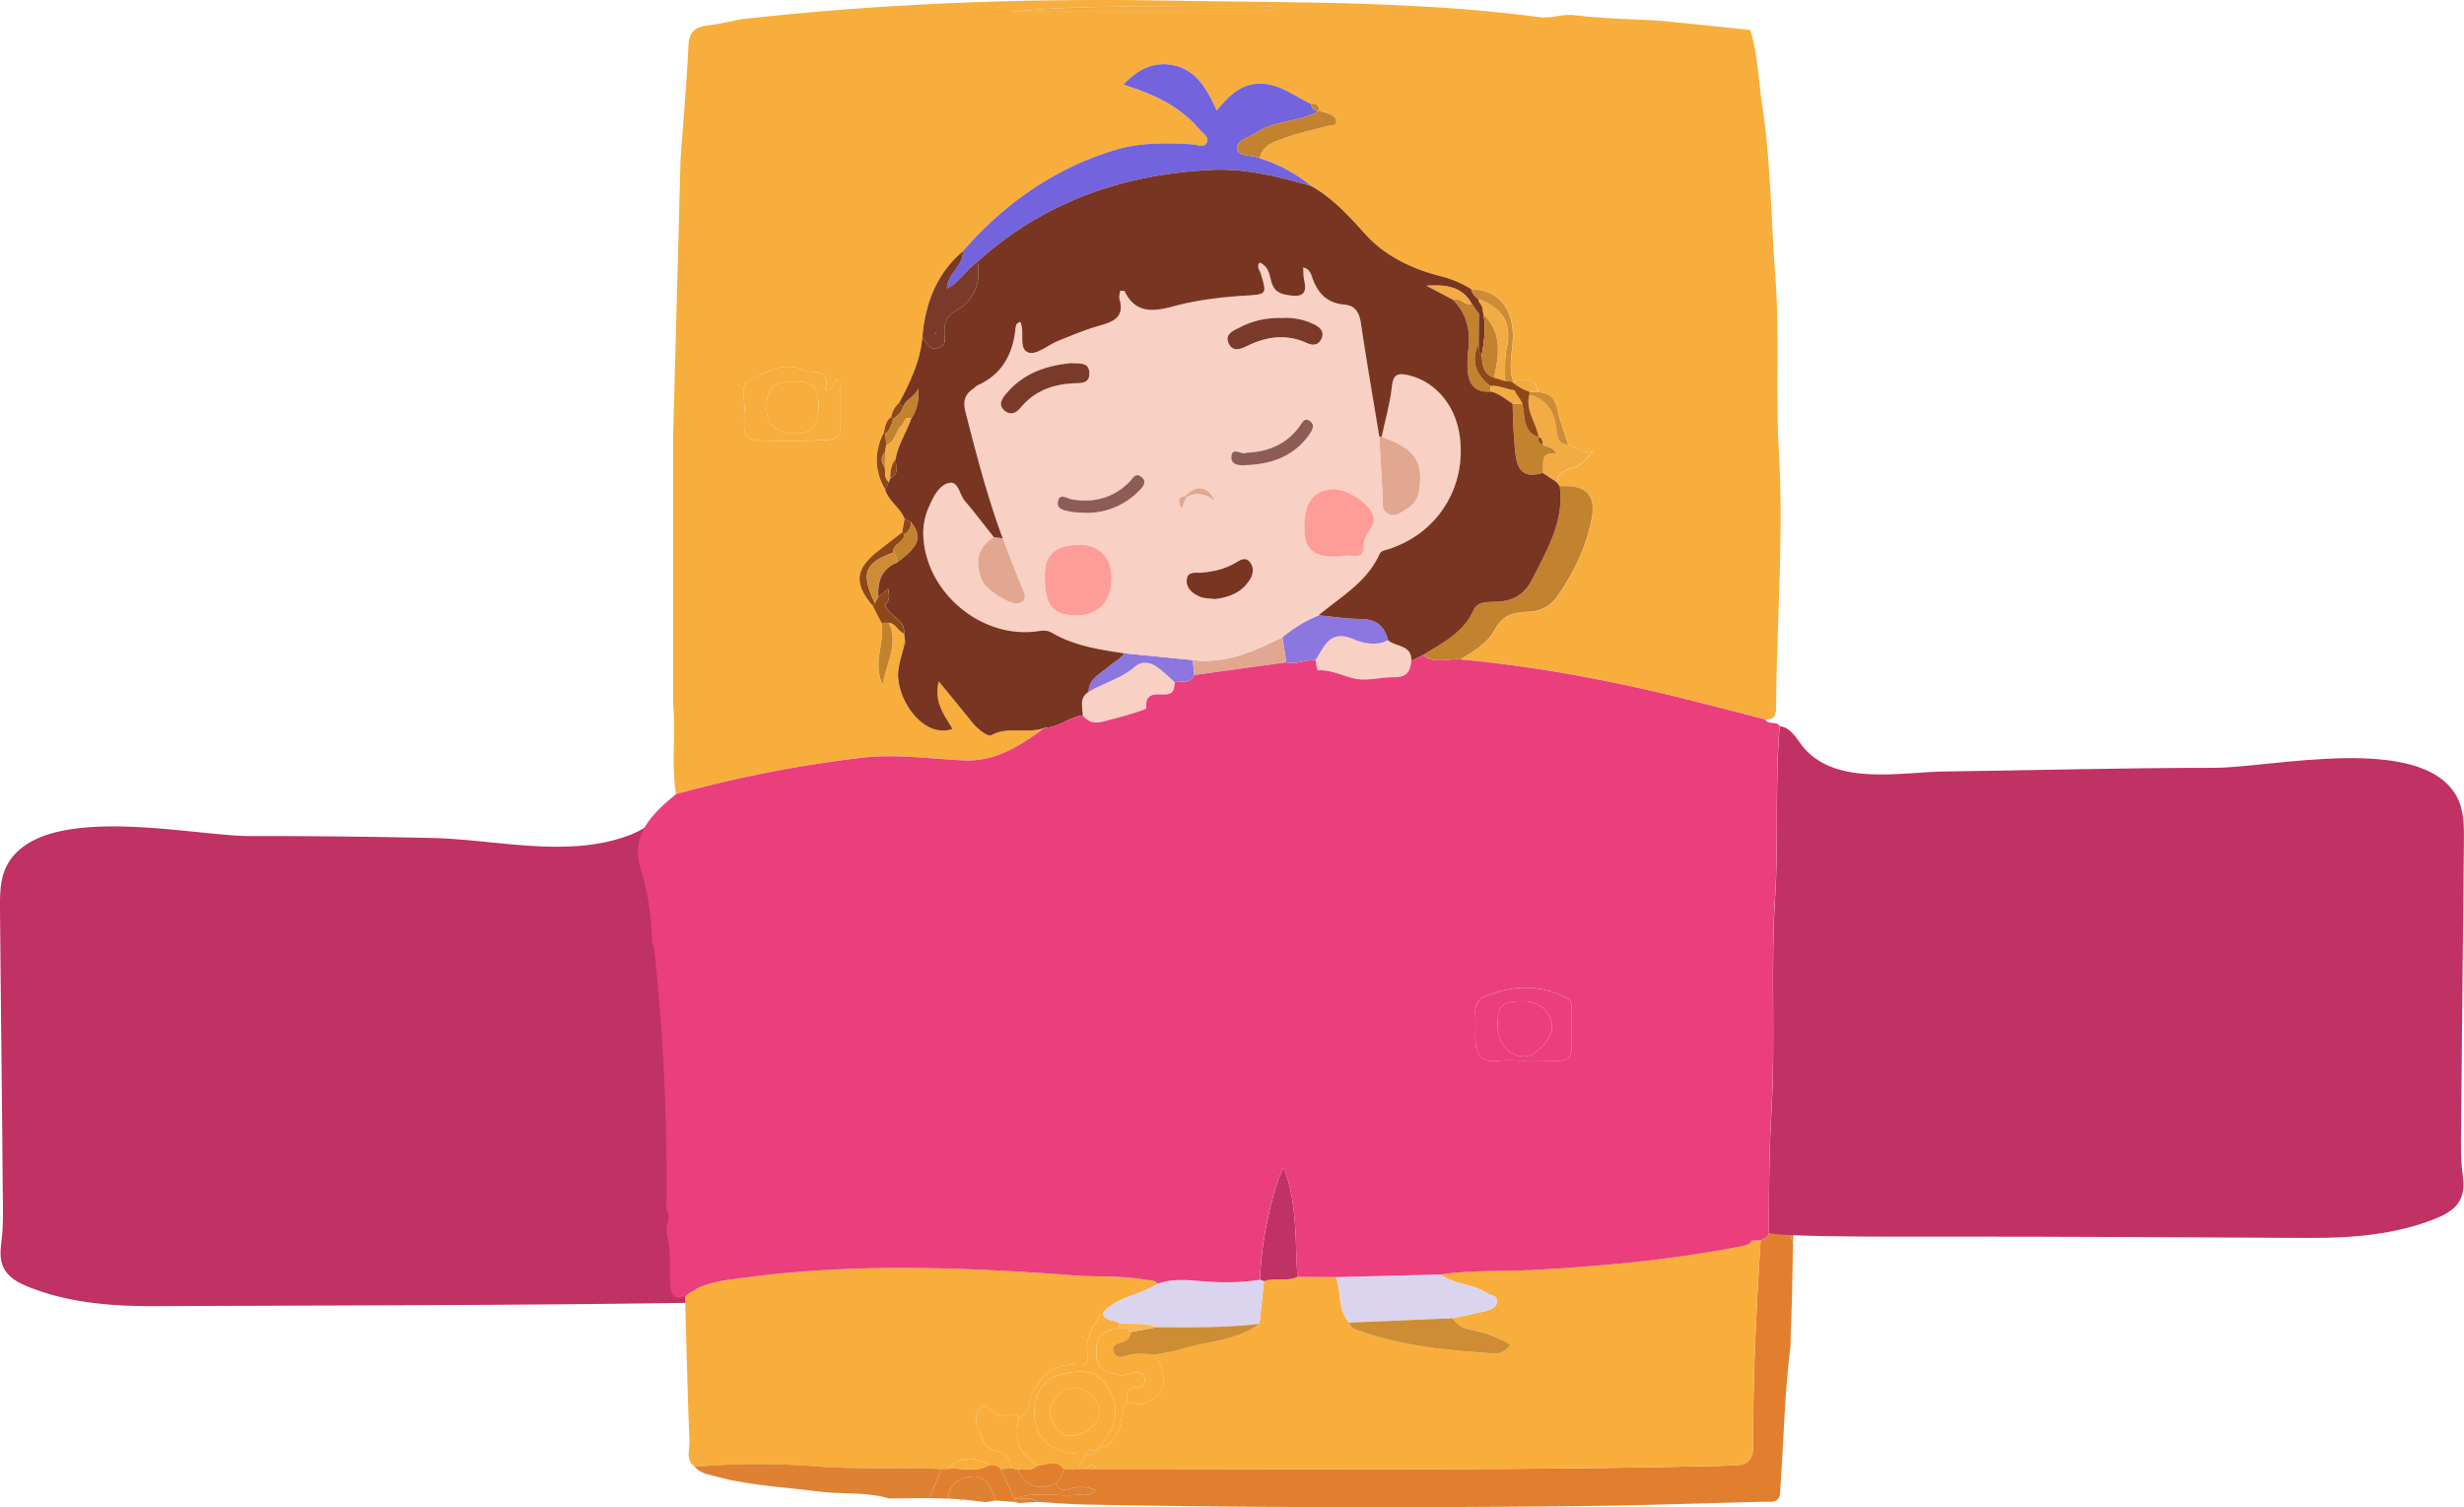<svg xmlns="http://www.w3.org/2000/svg" viewBox="0 0 1876.24 1147.62"><defs><style>.cls-1{fill:#c03164;}.cls-2{fill:#f8ae3c;}.cls-3{fill:#e17f2f;}.cls-4{fill:#de8132;}.cls-5{fill:#f9ae3c;}.cls-6{fill:#7363dc;}.cls-7{fill:#c3822d;}.cls-8{fill:#793a2a;}.cls-9{fill:#f3ab43;}.cls-10{fill:#ce8d34;}.cls-11{fill:#8e4719;}.cls-12{fill:#dbd4ee;}.cls-13{fill:#ea3e7d;}.cls-14{fill:#f8d0c4;}.cls-15{fill:#8c76df;}.cls-16{fill:#e1a791;}.cls-17{fill:#ebae7a;}.cls-18{fill:#783521;}.cls-19{fill:#fbb751;}.cls-20{fill:#fe9c98;}.cls-21{fill:#8c5c55;}</style></defs><g id="Layer_2" data-name="Layer 2"><g id="Layer_2-2" data-name="Layer 2"><path class="cls-1" d="M502,621.78a69.29,69.29,0,0,1-24.51,14.83c-46.76,16.77-100.16,2.57-148.23,1.49q-69.48-1.58-139-1.47c-43.69,0-157-26.55-184.38,21.19C0,668.12-.08,680.63,0,692.5q.63,70.41,1.43,140.81.35,34.49.62,69c.09,11.73.53,23.7-.2,35.4-.61,9.86-3.73,20.19,1.84,29.33,3.91,6.43,11.07,10.06,18.05,12.87C52,992.09,85.32,994.71,118,994.57c135-.61,270-.52,404.9-2.54a8.23,8.23,0,0,0,4-.75c6-3.47,1.75-33.58,1.59-39.16-.52-18.14-.13-36.48-1.18-54.57-3.13-53.87.68-107.91-2.77-161.94-2.6-40.73,7.21-91-4.16-130-1.14-3.91-16.39,14.15-16.65,14.42C503.16,620.64,502.58,621.22,502,621.78Z"/><path class="cls-2" d="M512.55,332.9q2.85-106,5.68-211.94c2.1-28.83,4.67-57.63,6-86.49.49-10.25,5-13.86,14.18-15,8.69-1.1,17.25-3.16,25.88-4.8C672.06,2.58,780.23-1.46,888.47.45c94.68,1.68,189.62.14,283.84,12.63,9.06,1.2,17.13-2.65,26.35-1.53,21.88,2.65,44,3,66.09,4.25l68,7c5.87,18.44,6.08,37.75,9,56.63,6.63,43.19,6.77,86.78,10.06,130.13,3.36,44.46.12,89.16,2.72,133.84,3.78,64.77-1.6,129.68-2.08,194.54,0,5.89-.83,10.44-8.24,9.84-17.63-4.54-35.25-9.14-52.89-13.61-59-14.92-118.52-26.5-179.16-32.06,10-6.07,20.79-12.28,26.16-22.6,5.82-11.19,14.75-13.35,25.13-13.63,10.22-.28,17.27-4.11,23.23-12.77,11.78-17.12,20.45-35.31,25-55.61,4.44-20-3.14-28.86-23.9-27.15l-2.31-3.21c.6-6.22,6-9.27,10.28-10.23,7.44-1.66,11.31-6.22,17.46-13.74-9.47,3.45-13.06-3.35-18.86-4.57-2.79-8.78-6.43-17.39-8.15-26.38-1.68-8.83-6.09-13.06-14.71-13.54-2.68-11.32-10.51-10.59-19.06-8.15-4.77-12.79.73-25.67-.4-38.6-1.71-19.46-12.63-31.13-31.68-31.77A84.21,84.21,0,0,0,1095.82,210c-21.49-5.58-41.56-15.4-56.27-31.74-12.56-13.95-24.83-27.46-41.28-36.71a115.82,115.82,0,0,0-39.11-21.06c2.25-10.56,11.72-12.74,19.67-15.67,10.35-3.8,21.32-6,32-8.86,2.48-.67,6.28.33,6.64-3.44.3-3.16-2.66-4.66-5.24-5.72s-5.22-1.65-7.84-2.45l.21.13c0-4.4-2.56-5.84-6.56-5.55-12.24-5.47-22.55-14.75-37.3-15.24-16.06-.54-25,9.41-34.29,20.47-7.93-18-17.25-33.58-37.82-35.19-12.86-1-23.61,5.2-33.17,15.56,23.09,7.25,43,16.43,57.77,33.93,2.54,3,7.8,5.62,5.53,10.32-2,4.1-6.82,1.5-10.27,1.25-19.79-1.44-40.56-1.47-58.68,4-46.1,13.78-85,40.73-116.66,77.35-20.19,17.09-28.6,39.73-30.8,65.3-1.65,18.15-9.12,34.24-17.61,50-3.39,2.89-5.18,6.7-6.25,10.92-4.1,2.83-4.55,7.38-5.52,11.69-7.39,14.66-7.39,29.15,1,43.46,2.66,8.95,11.47,13.83,14.82,22.32q-.93,5.19-1.85,10.38c-6.28,4.87-12.59,9.7-18.82,14.64-16.94,13.44-17.9,24.39-3.66,41.2q3.39,6.52,6.75,13c3,14.5-6.93,29.22.69,47.11,3.85-17.81,12.22-31.63,4.91-47.2,5.34.6,7,6.5,11.55,8.15l.71,6.09a3.34,3.34,0,0,0-.51,2.71c-1.47,5.91-3.3,11.77-4.35,17.76-3.64,20.77,17.85,54.36,41.08,46.14-6.23-10.54-14.45-20.64-10.48-36.15,9.33,11.42,17.53,21.39,25.65,31.43,4,4.91,11.55,11,14.61,9.4,13.15-7.06,27.49-.52,40.38-5.53-18.5,13.57-37.3,26-61.89,24.79-25.74-1.27-51.89-5-77.19-2A957.24,957.24,0,0,0,514.71,604.6c-3.62-22.64,0-45.51-2.15-68.19Zm127.53-43-3.18-.69c-.73,1.09-1.79,2.09-2.13,3.29-1.12,4-6.95,7.1-6.12,3.19,3.62-16.91-10.55-10.57-16.25-13.45-14.72-7.42-28.62.88-41.15,6.92-9.32,4.49-3.19,16.3-4.46,24.75-.48,3.22.14,6.58-.11,9.85-.6,7.89,4,11.59,10.82,11.74,16.88.37,33.8.49,50.66-.37,4.78-.25,11.92-1,11.92-9.15Q640.1,307.9,640.08,289.86Zm130.4-281H968.77L968.71,5C902.83,6.44,836.9,2.36,770.48,8.89Z"/><path class="cls-3" d="M1365.16,954.4q-.24,12.86-.47,25.71l-.18,8.35q-.42,12.76-.86,25.53c-.09,3.74-.19,7.48-.28,11.23-4.61,36.62-5.12,73.54-7.9,110.3.08,9.84-7.28,7.8-13,8-48.87,1.22-97.73,2.93-146.6,3.39-123.15,1.18-246.32,1.13-369.47-1.29-12.19-.24-24.36-1.28-36.55-2-5.06-4.56-11.23-1.62-16.84-2.49,15.36-6.08,31.39-1.22,47-2.87,4.57-.48,10,2,14.15-3.56-7-3.26-13.67-2.79-19.84-1.06-5,1.4-8.15.87-10.27-3.9a16.93,16.93,0,0,0,5.76-11.18l11.21-.12h5.66l8.45.07c161.73-.16,323.48,1.49,485.2-2.61,12.09-.3,14.75-6.56,14.69-15.53-.33-52.1,2.44-104.06,5.62-156,3-1.07,5.82-2.32,6.36-6,15.27,2.3,8.47-12.3,13.6-17.77,6.86,7.42-.27,17.43,4.67,25.2l0,6.21c-.22.23-.65.49-.63.7A10,10,0,0,0,1365.16,954.4Z"/><path class="cls-4" d="M775.84,1144.51l-2.72-.81c-.2-.75-.39-1.5-.55-2.26l.44-.31c5.61.87,11.78-2.07,16.84,2.49Z"/><path class="cls-5" d="M521.64,986.77c14.4-11.06,32.21-12.14,48.81-14.3,82.31-10.68,164.82-7.46,247.3-1.3,17.76,1.33,35.68.07,53.37,3.16,3.66.64,7.58,0,10.43,3.13-13.25,8.81-30.75,9.63-41.91,22.36-6.66,8.78-13.48,18.59-11.61,29.45,1.7,9.93-2.08,10.61-9.13,10.09-16.35-1.2-25.53,7.5-32.85,21.11-3.3,6.12-1,15.53-10.06,18.45-5.41-5.84-12.69,3.27-18.37-2.44-3-3-6.75-8.81-11.42-3.86-3.77,4-3.62,9.63-1.32,15.7,3.1,8.19,5.47,15.38,15.69,17.18,6,1.07,8.59,6.8,9.89,12.61l-8.54.47c-2-3.14-5.32-2.93-8.44-3.16-11.18-6.05-21.89-7.27-31.53,3l-5.18.15c-31.85-1.25-63.67.4-95.63-2a575.16,575.16,0,0,0-92.15.3c-7.23-5.2-3.75-13-4-19.42C523.48,1060.54,522.68,1023.65,521.64,986.77Z"/><path class="cls-4" d="M529,1116.82a575.16,575.16,0,0,1,92.15-.3c32,2.42,63.78.77,95.63,2q-4.49,11.1-9,22.2L677,1141c-17.65-5.22-36-3-54-5.32-26-3.38-52.31-4.51-77.79-11.41C539.4,1122.69,533.19,1121.9,529,1116.82Z"/><path class="cls-6" d="M998.27,141.54c-24.77-7-49.56-13.45-75.73-12.17-67.28,3.3-127.54,24.24-178.17,69.87-8.49,5.38-13.08,15.53-23.39,20.44.61-12.07,13-17.25,12.18-28.35,31.71-36.62,70.56-63.57,116.66-77.35,18.12-5.43,38.89-5.4,58.68-4,3.45.25,8.29,2.85,10.27-1.25,2.27-4.7-3-7.32-5.53-10.32-14.8-17.5-34.68-26.68-57.77-33.93C865,54.16,875.78,48,888.64,49c20.57,1.61,29.89,17.2,37.82,35.19,9.27-11.06,18.23-21,34.29-20.47,14.75.49,25.06,9.77,37.31,15.24.88,3.38,2.65,5.73,6.55,5.55l-.21-.13c-14.47,8.73-32.57,6.86-46.92,16.13-5.74,3.71-15.92,6.5-15.57,12,.46,7.31,11.39,4.93,17.25,8A115.82,115.82,0,0,1,998.27,141.54Z"/><path class="cls-7" d="M1083.51,498.85c14.85-9.31,30.77-16.89,38.69-34.62,3.25-7.28,13.58-5.58,20.49-6.28,12.27-1.26,19.29-7.35,24.49-17.71,11.09-22.11,24-43.59,20.5-69.95,20.76-1.7,28.34,7.12,23.9,27.16-4.51,20.3-13.18,38.49-25,55.61-6,8.66-13,12.49-23.23,12.77-10.38.28-19.31,2.44-25.13,13.63-5.37,10.32-16.13,16.53-26.16,22.6C1102.55,501.14,1092.38,505.87,1083.51,498.85Z"/><path class="cls-2" d="M640.08,289.86q0,18,0,36.08c0,8.13-7.14,8.9-11.92,9.15-16.86.86-33.78.74-50.66.37-6.86-.15-11.42-3.85-10.82-11.74.25-3.27-.37-6.63.11-9.85,1.27-8.45-4.86-20.26,4.46-24.75,12.53-6,26.43-14.34,41.15-6.92,5.7,2.88,19.87-3.46,16.25,13.45-.83,3.91,5,.84,6.12-3.19.34-1.2,1.4-2.2,2.13-3.29Zm-35.4.67c-15.14,0-20.93,5.33-21,19.38-.09,13,7.2,20,20.9,20.19s18.86-5.7,18.68-21.59C623.06,294.4,619.06,290.53,604.68,290.53Z"/><path class="cls-8" d="M733.16,191.33c.83,11.1-11.57,16.28-12.18,28.35,10.31-4.91,14.9-15.06,23.39-20.44,2.81,16.65-2.49,29.6-17.48,38.07-6.06,3.42-7.88,8.66-7.75,15.39.08,4.27,2.19,9.87-4.19,12-7.49,2.54-9.36-3.89-12.59-8.1C704.56,231.06,713,208.42,733.16,191.33Zm-20.85,61.4-.18,2.12c.27-.33.73-.64.76-1S712.53,253.11,712.31,252.73Z"/><path class="cls-9" d="M1185.37,367.09l-10.6-7c1.21-6.38-3-16.22,10.15-14.81-2.07-5.23-7.19-4.28-10.21-6.68-.35-2.34.09-5.11-3.22-5.81l.06.06c-1.58-10.94-10.17-20.36-7-32.33,12.37,3.63,18.49,11.37,20.31,24.68,1.71,12.48,3.17,12.28,9.4,13.33,5.8,1.22,9.39,8,18.86,4.57-6.15,7.52-10,12.08-17.46,13.74C1191.38,357.82,1186,360.87,1185.37,367.09Z"/><path class="cls-9" d="M770.48,8.89C836.9,2.36,902.83,6.44,968.71,5l.06,3.9Z"/><path class="cls-7" d="M959.16,120.48c-5.86-3.09-16.79-.71-17.25-8-.35-5.49,9.83-8.28,15.57-12,14.35-9.27,32.45-7.4,46.92-16.13,2.62.8,5.31,1.42,7.84,2.45s5.54,2.56,5.24,5.72c-.36,3.77-4.16,2.77-6.64,3.44-10.69,2.9-21.66,5.06-32,8.86C970.88,107.74,961.41,109.92,959.16,120.48Z"/><path class="cls-10" d="M1125.67,227.93c-2.42-2.18-4.94-4.3-5.42-7.82,19,.64,30,12.31,31.68,31.77,1.13,12.93-4.37,25.81.39,38.61l-1,.16-5.48-.61c.65-8.28-.52-16.59,1.41-24.9C1151.52,246.55,1144.24,234.36,1125.67,227.93Z"/><path class="cls-11" d="M664.46,461.23c-14.24-16.82-13.28-27.77,3.66-41.21,6.23-4.94,12.54-9.77,18.82-14.64l1.78,1.42c0,6.42-9,7.34-8.65,14-21.82,8-24.67,15.88-13.88,38.41A25.88,25.88,0,0,1,664.46,461.23Z"/><path class="cls-7" d="M676.81,474.18c7.31,15.57-1.06,29.39-4.91,47.2-7.62-17.89,2.3-32.61-.69-47.11Z"/><path class="cls-11" d="M676.81,474.18l-5.6.09q-3.36-6.52-6.75-13a23.53,23.53,0,0,0,1.72-2l2.61-4.88,7.45-6.06c.7,4.37,1.81,8.5-2.09,11.74l-1.25-1.12c.37.42.73.85,1.1,1.28,2,9.22,15.59,10.89,14.36,22.17C683.76,480.68,682.15,474.78,676.81,474.18Z"/><path class="cls-10" d="M1194.25,338.55c-6.23-1.05-7.69-.85-9.4-13.33-1.82-13.31-7.94-21.05-20.29-24.67a3,3,0,0,0-.22-2.36l7.05.44c8.62.48,13,4.71,14.71,13.54C1187.82,321.16,1191.46,329.77,1194.25,338.55Z"/><path class="cls-11" d="M676.85,367,674,372.68c-8.38-14.31-8.38-28.8-1-43.46.44.33.87.67,1.3,1,.15,2.9.31,5.81.47,8.71-.23,1.76-.45,3.53-.68,5.29-3.67,3.74-3.31,7.59-.3,11.52C674.3,359.64,673.1,364,676.85,367Z"/><path class="cls-9" d="M1171.39,298.63c-2.35-.15-4.7-.29-7-.46q-3.54-1.05-7.1-2.05l.13.1-6.11-5.57,1-.16C1160.88,288,1168.71,287.31,1171.39,298.63Z"/><path class="cls-11" d="M688.79,395l5.08,2.64c-.28,3.86-1.65,7.11-5.15,9.16l-1.78-1.42Q687.87,400.19,688.79,395Z"/><path class="cls-11" d="M684.75,306.61l2.84,3.61c-1.24,4-4.23,6.54-7.44,8.9l-1.66-1.59C679.57,313.31,681.36,309.5,684.75,306.61Z"/><path class="cls-11" d="M673,329.22c1-4.31,1.42-8.86,5.52-11.69l1.64,1.59c-1.07,4.17-2.46,8.17-5.86,11.11C673.85,329.89,673.42,329.55,673,329.22Z"/><path class="cls-7" d="M1004.61,84.47c-3.9.18-5.67-2.17-6.55-5.55C1002.05,78.63,1004.58,80.07,1004.61,84.47Z"/><path class="cls-11" d="M689.07,488.42a11.48,11.48,0,0,1,.45,2c0,.21-.63.45-1,.67A3.34,3.34,0,0,1,689.07,488.42Z"/><path class="cls-4" d="M1365.29,945.8c-4.94-7.77,2.19-17.78-4.67-25.2C1361.08,897.82,1366.52,914.89,1365.29,945.8Z"/><path class="cls-4" d="M1365.16,954.4a10,10,0,0,1-.53-1.69c0-.21.41-.47.63-.7A1.93,1.93,0,0,1,1365.16,954.4Z"/><path class="cls-5" d="M1335.38,944.65l5.28-.3c-3.18,52-6,103.93-5.62,156,.06,9-2.6,15.23-14.69,15.53-161.72,4.1-323.47,2.45-485.2,2.61-2.79-3.6-5.61-3.61-8.45-.07H821c-.45-4.89,6.25-6.35,5.47-11.4l.07.06c3.2,0,6.68.75,8.48-3.09l2.86-2.46c6.53,1,8.25-4,11.47-8.12,6.09-7.81,3.07-18.28,8.74-25.94,4.41.81,8.37,2.47,13.38.84,15.94-5.2,18.65-16.12,8.43-37,5.91-1.12,12-1.64,17.7-3.48,20.45-6.62,43.16-6.23,61.35-19.8l3.51-32.47c8.23-3,17.31.56,25.44-3.27l29.22.13c4.7,11.17,1,24.88,10.37,34.64.47,4.11,4,5.08,6.94,6.12,33.24,12,68,15,102.91,17.41a13.2,13.2,0,0,0,12.65-6.77c-5.27-3.62-10.63-5.17-15.65-7.45-9.4-4.28-21.72-2.19-28.31-12.6,8.24-1.77,16.54-3.32,24.7-5.42,4-1,9-2.5,9.21-7.43.17-4.48-5.09-4.57-8.09-6.5-10.77-7-24.6-6.16-35-14,24.24-3.56,48.76-2.15,73.13-3.53,53.5-3,106.6-8.07,159.16-18.58l3.36-1.63.5-.36C1333.83,945.76,1334.6,945.21,1335.38,944.65Z"/><path class="cls-5" d="M858.13,1067.5c-5.67,7.66-2.65,18.13-8.74,25.94-3.22,4.13-4.94,9.15-11.47,8.12,2.48-4,5.15-7.8,7.39-11.89,6.49-11.82,4.84-22.7-2.3-34.14-8.31-13.33-20.73-11.88-32.38-9.82-12.46,2.21-21,11.53-22.6,24-2.58,19.65,6.36,37.86,38.48,37.31.78,5-5.92,6.51-5.47,11.4l-11.21.11c-5.66-8.28-13.25-2.4-20-2.72-14.45-9.73-17.89-18.91-13.84-36.92,9-2.92,6.76-12.33,10.06-18.45,7.32-13.61,16.5-22.31,32.85-21.11,7.05.52,10.83-.16,9.13-10.09-1.87-10.86,5-20.67,11.61-29.45,1.56,7.08,9.07,4.39,12.85,7.82-.15,1.13-.29,2.25-.44,3.37-15.41,3.6-18.38,8-17,23.06,1.12,11.88,11.09,10.94,18.55,13.17,2.67.8,6.18-1.67,9.37-2,3.7-.41,7.92-.63,8.63,4.58.52,3.9-1.51,6.45-5.52,6.37C857.65,1056,857.56,1061.46,858.13,1067.5Z"/><path class="cls-4" d="M761.92,1118.58l8.53-.47,4.84.81c6,13.16,15.77,16.31,28.78,10.82,2.12,4.77,5.25,5.3,10.27,3.9,6.17-1.73,12.79-2.2,19.84,1.06-4.11,5.55-9.58,3.08-14.15,3.56-15.63,1.65-31.66-3.21-47,2.87l-.44.31Z"/><path class="cls-3" d="M804.07,1129.74c-13,5.49-22.78,2.34-28.78-10.83,4.8-1.3,10.48,1.65,14.54-3.07,6.75.32,14.34-5.56,20,2.72A16.93,16.93,0,0,1,804.07,1129.74Z"/><path class="cls-9" d="M826.7,1118.45c2.84-3.54,5.66-3.53,8.45.07Z"/><path class="cls-3" d="M761.92,1118.58l10.65,22.86c.16.76.35,1.51.55,2.26l-14.85-1.16c-3.31-9.25-6.24-19.51-19-18.18-9.5,1-16.53,6-17.21,16.78l-14.27-.4q4.47-11.1,9-22.2l5.18-.14c10.5-1.1,21.52,3.31,31.53-3C756.6,1115.65,759.89,1115.44,761.92,1118.58Z"/><path class="cls-4" d="M722.08,1141.14c.68-10.77,7.71-15.78,17.21-16.78,12.74-1.33,15.67,8.93,19,18.18l-7.89,1.25-16.4-1.91-3.77-.31Z"/><path class="cls-12" d="M852.49,1007.64c-3.78-3.43-11.29-.74-12.85-7.82,11.16-12.73,28.66-13.55,41.91-22.36,13.27-4.65,26.91-2.2,40.28-1.45a177.63,177.63,0,0,0,37.75-1.55l2.92,1.12L959,1008c-26,3.07-52.15,2.68-78.28,2.55C871.6,1006.73,861.88,1008.75,852.49,1007.64Z"/><path class="cls-12" d="M1027.53,1007.08c-9.41-9.76-5.67-23.47-10.37-34.64l79.77-2c10.36,7.86,24.19,7.07,35,14,3,1.93,8.26,2,8.09,6.5-.2,4.93-5.19,6.4-9.21,7.43-8.16,2.1-16.46,3.65-24.7,5.42Z"/><path class="cls-13" d="M1159.7,807.67c-6.1,0-12.29-.7-18.26.13-14.29,2-18.08-5.84-18-17.91,0-6.09.38-12.22-.1-18.27s2.54-10.91,7-12.75c20.8-8.59,41.82-9.58,62.51,1,2.31,1.18,3.66,2.78,3.86,5.32.11,1.4.16,2.81.14,4.21C1196.16,815.71,1203.2,806.68,1159.7,807.67Zm-19.37-26.42c0,13.39,9.57,23.84,21.34,23.2,8.24-.44,20.39-14.05,20.17-22.59-.28-11-9.52-19.35-21.48-19.41C1143.35,762.36,1140.37,765.16,1140.33,781.25Z"/><path class="cls-14" d="M1056.85,487.38c5.81,5.42,18.23,3.35,17.86,15.78-1,8.19-2.9,12.6-13.93,12.47-8.13-.09-18,2.36-25.8,1.56-10.29-1.05-20.13-7.67-31.5-6.78-.39,0-1.17-5.08-1.77-7.8,6.9-10.3,10.59-23.81,29.35-15.74C1037.08,489.47,1048.2,492.38,1056.85,487.38Z"/><path class="cls-14" d="M824.5,544.69c-.17-6.38-2.83-13.37,4.46-17.87,11.43-6.9,24.84-10.08,35.18-19.15,5.25-4.6,11.53-3.51,16.77.06,5,3.38,9.16,7.84,13.7,11.83a31,31,0,0,1-.9,5.5c-3.24,9.2-22.38-4.2-20.75,14.18.07.86-15.94,5.9-24.93,8S831.63,553.54,824.5,544.69Z"/><path class="cls-1" d="M962.5,975.58l-2.92-1.12c-.06-24.16,9-69.3,17.89-85.41,10.81,28.06,8.56,56,10.47,83.25C979.81,976.14,970.73,972.57,962.5,975.58Z"/><path class="cls-15" d="M1056.85,487.38c-8.65,5-19.77,2.09-25.79-.51-18.76-8.07-22.45,5.44-29.35,15.74-7.48-.46-14.64,3.59-22.23,1.67q-1.5-9.51-3-19a103.75,103.75,0,0,1,27.58-16.71c10.63,1,21.26,2.7,31.89,2.76C1047.54,471.36,1054.27,476.31,1056.85,487.38Z"/><path class="cls-15" d="M894.61,519.56c-4.54-4-8.75-8.45-13.7-11.83-5.24-3.57-11.52-4.66-16.77-.06-10.34,9.07-23.75,12.25-35.18,19.15.17-10.51,9.49-13.92,15.64-19.59,3.64-3.35,8.63-5.22,11.25-9.81l52.41,5.19q.57,5.68,1.13,11.36C906.52,521.27,899.63,517.94,894.61,519.56Z"/><path class="cls-16" d="M909.39,514q-.55-5.69-1.12-11.36c25,3.18,46.67-6.84,68.2-17.37q1.5,9.52,3,19Z"/><path class="cls-3" d="M1335.38,944.65c-.78.56-1.55,1.11-2.31,1.68C1333.27,945,1333.85,944.16,1335.38,944.65Z"/><path class="cls-3" d="M1332.57,946.69l-3.36,1.63Z"/><path class="cls-5" d="M789.83,1115.84c-4.06,4.72-9.74,1.77-14.54,3.07l-4.84-.8c-1.29-5.81-3.83-11.54-9.88-12.61-10.22-1.8-12.59-9-15.69-17.18-2.3-6.07-2.45-11.71,1.32-15.7,4.67-4.95,8.4.82,11.42,3.86,5.68,5.71,13-3.4,18.37,2.44C771.94,1096.93,775.38,1106.11,789.83,1115.84Z"/><path class="cls-5" d="M753.48,1115.42c-10,6.29-21,1.88-31.53,3C731.59,1108.15,742.3,1109.37,753.48,1115.42Z"/><path class="cls-17" d="M730.21,1141.57l3.77.31C732.61,1143.12,731.36,1143,730.21,1141.57Z"/><path class="cls-14" d="M976.47,485.24c-21.53,10.53-43.18,20.55-68.2,17.37l-52.42-5.19c-19-2.79-38.09-5.74-55.06-15.68-4.18-2.45-8.06-1.39-12.22-.89C745.18,486.07,703,448.73,703,405.22a49.56,49.56,0,0,1,4.84-20.39c3.35-7.42,7.75-16,15.41-17.16,6.55-1,7.5,9.25,11.6,14,7.6,8.85,14.62,18.21,21.88,27.35-12.07,7.37-15,18.85-8.66,33.43,3,6.85,21.39,18.42,27.36,17,5.51-1.31,5.86-4.54,3.81-9.48-5.5-13.24-10.52-26.69-15.73-40.05-11.63-31.34-19.95-63.63-28.27-95.95-2.14-8.31-.72-13.51,5.93-18,1.17-.78,2.07-2.05,3.32-2.61,18.44-8.25,26.6-23.34,28.72-42.61.23-2.11.27-4.83,3.75-5.56,3.69,7.68-1.89,20.68,6.38,23.31,6,1.91,15-6,22.86-9.14,10.49-4.16,20.95-8.56,31.77-11.59,10.66-3,18.32-6.82,14.49-19.92-.56-1.94.3-4.3.5-6.48,1.76.2,3.17,0,3.37.44,8.12,16.49,20.94,15.83,36.3,11.67,18.12-4.9,36.88-7.21,55.69-8.37,16.5-1,16.39-1,11.67-16.87-.7-2.38-3.33-4.69-1-8.23,6.94,2.39,7.65,9.23,9.08,14.45,2.19,7.94,7.12,9.51,14.25,10.49,9.71,1.33,13-1.73,10.81-11.26-.72-3.08-.55-6.36-.82-10,5.27,1.1,6.05,5.31,7.14,8.35,4.17,11.64,11.4,18.81,24.24,19.91,8.26.72,11.37,6.08,12.58,14.15,4.33,28.81,9.32,57.53,14,86.29.86,14.89,1.69,29.78,2.58,44.68.3,5-1.56,10.89,4,14,6.13,3.46,10.44-1.46,15.19-4.25,5.84-3.42,8.09-8.75,8.85-15.08,2.54-21.3-4.15-30.38-28.79-39,2.71-12.87,6.38-25.65,7.81-38.66,1.09-9.94,5.61-10,13.09-8.22,20,4.83,35.15,22.66,38.46,45.74,5.58,38.87-16.61,74.49-54,86.53-2.71.87-5.81,1.14-7.09,4-9.61,21.32-29.52,32.3-46.31,46.42A103.75,103.75,0,0,0,976.47,485.24ZM903.31,378.47c7.68-3.9,14.94-2.58,21.86,2.94-6.19-11.69-13.39-12.53-22.69-3.8-6.18,1.33-5.34,5.12-2.66,9.6Zm-83.57,90.1c16.46.1,26.47-10.46,26.72-28.19.21-15.1-9.15-25.29-23.43-25.5-18.75-.28-27.35,6.93-27.44,23C795.45,461.1,801.24,468.45,819.74,468.57Zm203.2-45c4.77-2.39,15.49,4.59,15.33-7.5-.11-8.41,7.28-13.22,7.85-20.1.84-10-19.69-24.32-31.69-23.43-15.69,1.16-22.43,12-21,33.72C994.3,420.09,1002.85,425.25,1022.94,423.55Zm-207.53-147c-18.75,1.85-36.12,7.7-49.08,23.05-3.5,4.14-6.67,8.89-1.13,13.35,4.45,3.58,8.59,1.55,12.08-2.68,10.24-12.38,24-17.49,39.59-18.36,5.53-.31,12.58.71,12.63-7.39C829.56,275.26,821.75,277.09,815.41,276.5Zm160.71-34.34a64.4,64.4,0,0,0-32.57,7.4c-4.94,2.51-11.43,5.14-7.72,12.36,3,5.93,8.51,4.1,13.47,1.64,15-7.41,30.2-9.61,46-2.3,4.09,1.89,8.47,1.82,10.8-3.12,2.74-5.8-1.15-8.91-5.46-11.11C993,243.11,984.69,241.77,976.12,242.16Zm-51,214c10.86-1.26,20.54-5,26.67-15,2.59-4.21,3.15-9.12-.1-13.17-3.65-4.55-7.75-1.28-11.21.72-7.86,4.57-16.29,6.44-25.26,7.32-4.08.4-10.76-1.42-11.56,4.91-.88,6.83,4.35,11.08,10.15,13.46C917.18,455.8,921.15,455.61,925.16,456.16Zm-98-65.6a55.42,55.42,0,0,0,40.17-16.8c2.59-2.67,6.78-6.66,1.71-10.66-4.46-3.52-6.45,1.27-8.9,3.75-12.15,12.29-26.87,16.22-43.64,13.46-3.79-.62-9.2-4.92-10.73.92-1.83,7,5.26,7.42,10.09,8.48C818.55,390.3,821.41,390.16,827.14,390.56Zm121.69-45.8c-2.44,2.24-10.66-5.2-11.21,2.93-.53,7.84,8.68,6.65,13.29,6.4,18.5-1,34.91-7.29,46.09-23.24,2.18-3.11,4.56-7.12.68-10.06-4.62-3.51-6.19,1.36-8.37,4.26C979.61,338,966.46,344,948.83,344.76Z"/><path class="cls-16" d="M1052.12,332.73c24.64,8.65,31.33,17.73,28.79,39-.76,6.33-3,11.66-8.85,15.08-4.75,2.79-9.06,7.71-15.19,4.25-5.55-3.14-3.69-9.06-4-14-.89-14.9-1.72-29.79-2.58-44.68A3.46,3.46,0,0,1,1052.12,332.73Z"/><path class="cls-16" d="M763.52,409.93c5.21,13.36,10.23,26.81,15.73,40.05,2,4.94,1.7,8.17-3.81,9.48-6,1.42-24.35-10.15-27.36-17-6.38-14.58-3.41-26.06,8.66-33.43Z"/><path class="cls-7" d="M1174.71,338.62c3,2.4,8.14,1.45,10.21,6.68-13.19-1.41-8.94,8.43-10.15,14.81-13.62,4-19.28-.83-20.88-15.2-1.39-12.56-1.77-25-2.1-37.55l7.3-.12c2.49,9.35-.18,21.21,12.46,25.63l-.06-.06C1171.1,335.56,1171.8,337.7,1174.71,338.62Z"/><path class="cls-7" d="M1120.65,231.15l5.8,2.84-.17-.09-.36,28c-6.36,13.26-1.93,23.54,8.85,32.08.11,1.39.23,2.79.35,4.19-12.2,1.11-17-5.82-17.58-16.7a87.42,87.42,0,0,1,.6-15.51c1.76-14.33-1.4-27-11.6-37.6C1111.92,225.92,1115.33,233.3,1120.65,231.15Z"/><path class="cls-9" d="M1125.67,227.93c18.57,6.43,25.85,18.62,21.53,37.21-1.93,8.31-.76,16.62-1.41,24.9l-8.14-2.47c3.78-17.11,6.39-34-8-48.1-.75-2.07-.51-4.73-3.33-5.57l.17.09Z"/><path class="cls-10" d="M668.79,454.32l-2.61,4.88c-10.78-22.54-7.93-30.43,13.88-38.42,3,1.91,2.37,5,2.41,7.77C670.9,433.42,668.1,442.94,668.79,454.32Z"/><path class="cls-7" d="M674.28,330.23c3.4-2.94,4.79-6.94,5.86-11.11,3.22-2.36,6.21-4.89,7.45-8.9,1.61-5.92,7.87-7.1,11.79-14.34.37,10.39-1.36,16.94-5.45,22.9-5.55-2.31-5.06,3.53-7.41,5.53-4.84,4.11-4.46,12.47-11.77,14.63C674.59,336,674.43,333.13,674.28,330.23Z"/><path class="cls-9" d="M674.75,338.94c7.31-2.16,6.93-10.52,11.77-14.63,2.35-2,1.86-7.84,7.41-5.53-3.66,10.23-9.82,19.5-11.84,30.38A23.21,23.21,0,0,0,678,364c-.4,1-.79,2-1.19,3-3.75-3-2.55-7.39-3.08-11.28l.3-11.52C674.3,342.47,674.52,340.7,674.75,338.94Z"/><path class="cls-7" d="M682.47,428.55c0-2.82.57-5.86-2.41-7.77-.32-6.64,8.62-7.56,8.66-14,3.5-2.05,4.87-5.3,5.15-9.16C702.55,409,700,416,682.47,428.55Z"/><path class="cls-9" d="M1120.65,231.15c-5.32,2.15-8.73-5.23-14.11-2.82l-20.48-10.8C1102.12,216.42,1113.56,218.54,1120.65,231.15Z"/><path class="cls-9" d="M1135.12,298.14c-.12-1.4-.24-2.8-.35-4.19,7.73-1.19,14.72,5,22.61,2.27l-.13-.1q.91,5.55,1.84,11.12l-7.3.12C1146.42,303.94,1141.54,299.64,1135.12,298.14Z"/><path class="cls-11" d="M678,364a23.21,23.21,0,0,1,4.05-14.88C681.51,354.33,685.63,360.78,678,364Z"/><path class="cls-2" d="M604.68,290.53c14.38,0,18.38,3.87,18.55,18,.18,15.89-4.89,21.75-18.68,21.59s-21-7.2-20.9-20.19C583.75,295.86,589.54,290.53,604.68,290.53Z"/><path class="cls-18" d="M712.32,252.73c.21.38.6.77.57,1.13s-.49.66-.76,1C712.19,254.14,712.25,253.43,712.32,252.73Z"/><path class="cls-11" d="M1159.09,307.24c-.62-3.71-9.39-11.51-4.13-12.57,2.37.68,7,2.8,9.39,3.5a3.14,3.14,0,0,1,.21,2.38c-3.18,12,5.41,21.38,7,32.32C1158.91,328.45,1161.58,316.59,1159.09,307.24Z"/><path class="cls-11" d="M1174.71,338.62c-2.91-.92-3.61-3.06-3.22-5.81C1174.8,333.51,1174.36,336.28,1174.71,338.62Z"/><path class="cls-11" d="M1160.22,296.78c-7.88,2.7-17.72-4-25.45-2.83-10.78-8.54-15.21-18.82-8.84-32.08.53,3-.28,6.35,2.35,8.79.57,7.06,1.17,14.09,9.38,16.91l8.13,2.47,5.48.61A55.51,55.51,0,0,0,1160.22,296.78Z"/><path class="cls-18" d="M674,460.16c-.37-.43-.73-.86-1.1-1.28l1.25,1.12Z"/><path class="cls-7" d="M674.07,344.23l-.3,11.52C670.76,351.82,670.4,348,674.07,344.23Z"/><path class="cls-5" d="M826.51,1107.05c-32.12.55-41.06-17.66-38.48-37.31,1.64-12.5,10.14-21.82,22.6-24,11.65-2.06,24.07-3.51,32.38,9.82,7.14,11.44,8.79,22.32,2.3,34.14-2.24,4.09-4.91,7.94-7.39,11.89l-2.86,2.46c-3,.42-6.48-.2-8.48,3.09Zm-11.74-13.73c12.74-.31,22.44-9.79,22.24-18-.23-9.67-9.61-18.78-19.37-18.82-8.33,0-19.76,11.41-18.09,19.73C801.51,1085.94,807.27,1093.21,814.77,1093.32Z"/><path class="cls-10" d="M1027.53,1007.08l78.54-3.29c6.59,10.41,18.91,8.32,28.31,12.6,5,2.28,10.38,3.83,15.65,7.45a13.2,13.2,0,0,1-12.65,6.77c-34.87-2.38-69.67-5.41-102.91-17.41C1031.57,1012.16,1028,1011.19,1027.53,1007.08Z"/><path class="cls-5" d="M858.13,1067.5c-.57-6-.48-11.47,8-11.32,4,.08,6-2.47,5.52-6.37-.71-5.21-4.93-5-8.63-4.58-3.19.34-6.7,2.81-9.37,2-7.46-2.23-17.43-1.29-18.55-13.17-1.41-15.06,1.56-19.46,17-23.06,3.35.19,6.9-.22,9.08,3.24-.8,4.62-3.45,7.23-8.11,8.2-3.34.69-6.52,2.59-5.35,6.58,1.28,4.39,5.19,5.14,9,3.67,7.68-3,15.49-1.47,23.27-1.37,10.22,20.89,7.51,31.81-8.43,37C866.5,1070,862.54,1068.31,858.13,1067.5Z"/><path class="cls-10" d="M879.94,1031.33c-7.78-.1-15.59-1.59-23.27,1.37-3.81,1.47-7.72.72-9-3.67-1.17-4,2-5.89,5.35-6.58,4.66-1,7.31-3.58,8.1-8.2l19.59-3.66c26.13.13,52.26.52,78.28-2.55-18.19,13.58-40.9,13.19-61.35,19.81C892,1029.69,885.85,1030.21,879.94,1031.33Z"/><path class="cls-9" d="M826.58,1107.11c2-3.29,5.43-2.67,8.48-3.09C833.26,1107.86,829.78,1107.12,826.58,1107.11Z"/><path class="cls-19" d="M880.71,1010.59l-19.59,3.66c-2.17-3.46-5.72-3-9.07-3.24.15-1.12.29-2.24.44-3.37C861.88,1008.75,871.6,1006.73,880.71,1010.59Z"/><path class="cls-13" d="M1140.33,781.25c0-16.09,3-18.89,20-18.8,12,.06,21.2,8.41,21.48,19.41.22,8.54-11.93,22.15-20.17,22.59C1149.9,805.09,1140.29,794.64,1140.33,781.25Z"/><path class="cls-20" d="M819.74,468.57c-18.5-.12-24.29-7.47-24.15-30.69.09-16.07,8.69-23.28,27.44-23,14.28.21,23.64,10.4,23.43,25.5C846.21,458.11,836.2,468.67,819.74,468.57Z"/><path class="cls-20" d="M1022.94,423.55c-20.09,1.7-28.64-3.46-29.54-17.31-1.4-21.74,5.34-32.56,21-33.72,12-.89,32.53,13.39,31.69,23.43-.57,6.88-8,11.69-7.85,20.1C1038.43,428.14,1027.71,421.16,1022.94,423.55Z"/><path class="cls-8" d="M815.41,276.5c6.34.59,14.15-1.24,14.09,8,0,8.1-7.1,7.08-12.63,7.39-15.63.87-29.35,6-39.59,18.36-3.49,4.23-7.63,6.26-12.08,2.68-5.54-4.46-2.37-9.21,1.13-13.35C779.29,284.2,796.66,278.35,815.41,276.5Z"/><path class="cls-8" d="M976.11,242.18a48,48,0,0,1,24.55,4.85c4.31,2.2,8.2,5.31,5.46,11.11-2.33,4.94-6.71,5-10.8,3.12-15.82-7.31-31-5.11-46,2.3-5,2.46-10.43,4.29-13.47-1.64-3.71-7.22,2.78-9.85,7.72-12.36A64.16,64.16,0,0,1,976.11,242.18Z"/><path class="cls-18" d="M925.16,456.16c-4-.55-8-.36-11.31-1.73-5.8-2.38-11-6.63-10.15-13.46.8-6.33,7.48-4.51,11.56-4.91,9-.88,17.4-2.75,25.26-7.32,3.46-2,7.56-5.27,11.21-.72,3.25,4.05,2.69,9,.1,13.17C945.7,451.14,936,454.9,925.16,456.16Z"/><path class="cls-21" d="M827.14,390.56c-5.73-.4-8.59-.26-11.3-.85-4.83-1.06-11.92-1.48-10.09-8.48,1.53-5.84,6.94-1.54,10.73-.92,16.77,2.76,31.49-1.17,43.64-13.46,2.45-2.48,4.44-7.27,8.9-3.75,5.07,4,.88,8-1.71,10.66A55.42,55.42,0,0,1,827.14,390.56Z"/><path class="cls-21" d="M948.83,344.76c17.63-.73,30.78-6.81,40.48-19.71,2.18-2.9,3.75-7.77,8.37-4.26,3.88,2.94,1.5,6.95-.68,10.06-11.18,15.95-27.59,22.24-46.09,23.24-4.61.25-13.82,1.44-13.29-6.4C938.17,339.56,946.39,347,948.83,344.76Z"/><path class="cls-16" d="M902.47,377.6c9.31-8.72,16.51-7.88,22.7,3.81-6.92-5.52-14.18-6.84-21.86-2.94Z"/><path class="cls-16" d="M903.31,378.47l-3.49,8.74c-2.68-4.48-3.52-8.27,2.66-9.61C902.47,377.6,903.31,378.47,903.31,378.47Z"/><path class="cls-18" d="M1128.28,270.66c-2.63-2.44-1.82-5.79-2.35-8.79.11-9.33.24-21.47.36-30.79,2.82.83,2.57,6.32,3.32,8.39C1131.71,250,1130,260.32,1128.28,270.66Z"/><path class="cls-7" d="M1128.28,270.66c1.71-10.34,3.43-20.68,1.33-31.19,14.43,14.07,11.82,31,8,48.1C1129.45,284.75,1128.85,277.72,1128.28,270.66Z"/><path class="cls-5" d="M814.77,1093.32c-7.5-.11-13.26-7.38-15.22-17.12-1.67-8.32,9.76-19.77,18.09-19.73,9.76,0,19.14,9.15,19.37,18.82C837.21,1083.53,827.51,1093,814.77,1093.32Z"/><path class="cls-18" d="M1083.51,498.85l-8.8,4.31c.37-12.43-12-10.36-17.86-15.78-2.58-11.07-9.31-16-20.91-16.09-10.63-.06-21.26-1.78-31.89-2.76,16.79-14.12,36.7-25.1,46.31-46.42,1.28-2.85,4.38-3.12,7.09-4,37.42-12,59.61-47.66,54-86.53-3.31-23.08-18.45-40.91-38.46-45.74-7.48-1.81-12-1.72-13.09,8.22-1.43,13-5.1,25.79-7.81,38.66a3.46,3.46,0,0,0-1.82-.35c-4.73-28.76-9.72-57.48-14-86.29-1.21-8.07-4.32-13.43-12.58-14.15-12.84-1.1-20.07-8.27-24.24-19.91-1.09-3-1.87-7.25-7.14-8.35.27,3.66.1,6.94.82,10,2.21,9.53-1.1,12.59-10.81,11.26-7.13-1-12.06-2.55-14.25-10.49-1.43-5.22-2.14-12.06-9.08-14.45-2.3,3.54.33,5.85,1,8.23,4.72,15.91,4.83,15.84-11.67,16.87-18.81,1.16-37.57,3.47-55.69,8.37-15.36,4.16-28.18,4.82-36.3-11.67-.2-.42-1.61-.24-3.37-.44-.2,2.18-1.06,4.54-.5,6.48,3.83,13.1-3.83,16.93-14.49,19.92-10.82,3-21.28,7.43-31.77,11.59-7.84,3.11-16.83,11.05-22.86,9.14-8.27-2.63-2.69-15.63-6.38-23.31-3.48.73-3.52,3.45-3.75,5.56-2.12,19.27-10.28,34.36-28.72,42.61-1.25.56-2.15,1.83-3.32,2.61-6.65,4.49-8.07,9.69-5.93,18,8.32,32.32,16.64,64.61,28.27,95.95l-6.78-.9c-7.26-9.14-14.28-18.5-21.88-27.35-4.1-4.76-5.05-15-11.6-14-7.66,1.18-12.06,9.74-15.41,17.16A49.56,49.56,0,0,0,703,405.22c0,43.51,42.17,80.85,85.56,75.63,4.16-.5,8-1.56,12.22.89,17,9.94,36,12.89,55.08,15.68-2.64,4.59-7.63,6.46-11.27,9.81-6.15,5.67-15.47,9.08-15.64,19.58-7.29,4.51-4.63,11.5-4.46,17.88-10.28,1.33-18.38,9.34-29,9.49-12.89,5-27.23-1.53-40.38,5.53-3.06,1.64-10.64-4.49-14.61-9.4-8.12-10-16.32-20-25.65-31.43-4,15.51,4.25,25.61,10.48,36.15-23.23,8.22-44.72-25.37-41.08-46.14,1-6,2.88-11.85,4.35-17.76.33-.22,1-.46,1-.67a11.48,11.48,0,0,0-.45-2c-.24-2-.47-4.06-.71-6.09,1.23-11.28-12.41-12.95-14.36-22.17l.15-.16c3.9-3.24,2.79-7.37,2.09-11.74l-7.45,6.06c-.69-11.38,2.11-20.9,13.68-25.77C700,416,702.55,409,693.87,397.64L688.79,395c-3.35-8.49-12.16-13.37-14.82-22.32l2.88-5.65c.4-1,.79-2,1.19-3,7.59-3.26,3.47-9.71,4.05-14.89,2-10.87,8.18-20.14,11.84-30.37,4.09-6,5.82-12.51,5.45-22.9-3.92,7.24-10.18,8.42-11.79,14.34l-2.84-3.61c8.49-15.74,16-31.83,17.61-50,3.23,4.21,5.1,10.64,12.59,8.1,6.38-2.16,4.27-7.76,4.19-12-.13-6.73,1.69-12,7.75-15.39,15-8.47,20.29-21.42,17.48-38.08,50.63-45.62,110.89-66.56,178.17-69.86,26.17-1.28,51,5.18,75.73,12.17,16.45,9.25,28.72,22.76,41.28,36.71,14.71,16.34,34.78,26.16,56.27,31.74a84.21,84.21,0,0,1,24.43,10.12c.48,3.52,3,5.64,5.42,7.82.26,2,1.67,3.68,1.93,5.7,1.05,12.63-5-1.53-6.95-2.48-7.09-12.61-18.53-14.73-34.59-13.62l20.48,10.8c10.2,10.58,13.36,23.27,11.6,37.6a87.42,87.42,0,0,0-.6,15.51c.6,10.88,5.38,17.81,17.58,16.7,6.42,1.5,11.3,5.8,16.67,9.21.33,12.54.71,25,2.1,37.56,1.6,14.37,7.26,19.23,20.88,15.19l10.6,7,2.31,3.2c3.52,26.36-9.41,47.84-20.5,69.95C1162,450.6,1155,456.69,1142.69,458c-6.91.7-17.24-1-20.49,6.28C1114.28,482,1098.36,489.54,1083.51,498.85Z"/><path class="cls-1" d="M1374,570c25.21,28.42,73.67,17.9,106.61,17.46,68.44-.9,136.88-2.81,205.35-2.81,43.69,0,157-26.55,184.37,21.19,5.91,10.3,6,22.81,5.85,34.68q-.63,70.41-1.42,140.81-.35,34.49-.62,69c-.09,11.73-.54,23.7.19,35.4.61,9.86,3.73,20.19-1.83,29.33-3.92,6.43-11.07,10.06-18,12.87-30.29,12.2-63.56,14.82-96.21,14.68-92.27-.41-184.52-1.05-276.83-1h-47.54c-4.91,0-86.89,0-86.89-3.16-.09-31,.12-61.83,1.92-92.82,3.12-53.87-.69-107.91,2.76-161.94,2.78-43.48-.19-87.29,3.5-130.86,9.85,1.8,13.14,10.76,18.77,17.15Z"/><path class="cls-13" d="M1347,938.37c-.54,3.67-3.36,4.92-6.36,6l-5.28.3c-1.53-.49-2.11.34-2.31,1.68l-.5.36-3.36,1.63c-52.56,10.51-105.66,15.54-159.16,18.58-24.37,1.38-48.89,0-73.12,3.52l-79.76,2-29.23-.14c-1.91-27.3.34-55.19-10.47-83.25-8.91,16.11-18,61.25-17.89,85.41A177.63,177.63,0,0,1,921.83,976c-13.37-.75-27-3.2-40.27,1.45-2.86-3.17-6.78-2.49-10.44-3.13-17.69-3.09-35.61-1.83-53.37-3.16-82.48-6.16-165-9.38-247.3,1.3-16.6,2.16-34.41,3.24-48.81,14.3-7.28,3.61-10.1-.19-11.22-6.78-.69-13.38.9-26.91-2.66-40.11q-.08-3.57-.13-7.15c1.88-4.06,2.33-8.08-.26-12a1614.71,1614.71,0,0,0-9.28-198.37c-.19-1.78-1.15-3.47-1.75-5.2a192.91,192.91,0,0,0-8.46-55.3c-6.45-21.06,2.7-34.87,16.35-48,3.34-3.22,7-6.14,10.48-9.19a957.24,957.24,0,0,1,141.66-27.67c25.3-3,51.45.77,77.19,2,24.59,1.22,43.39-11.22,61.89-24.79,10.67-.15,18.77-8.16,29-9.49,7.13,8.85,14.44,4.78,23.53,2.6s25-7.19,24.93-8c-1.63-18.38,17.51-5,20.75-14.18a31,31,0,0,0,.9-5.5c5-1.62,11.91,1.71,14.78-5.59l70.09-9.7c7.59,1.93,14.75-2.12,22.23-1.66.6,2.72,1.38,7.83,1.77,7.8,11.37-.89,21.21,5.73,31.5,6.78,7.81.8,17.67-1.65,25.8-1.56,11,.13,12.89-4.28,13.93-12.47l8.8-4.31c8.87,7,19,2.29,28.59,3.2,60.64,5.57,120.2,17.15,179.16,32.07,17.64,4.47,35.26,9.07,52.89,13.61,2.44,4.4,8.45,1,11,5-3.69,43.56-.72,87.37-3.5,130.85-3.45,54,.36,108.07-2.76,161.94C1347.14,876.54,1346.93,907.41,1347,938.37ZM1159.7,807.67c43.5-1,36.46,8,37.13-38.31,0-1.4,0-2.81-.14-4.21-.2-2.54-1.55-4.14-3.86-5.32-20.69-10.54-41.71-9.55-62.51-1-4.47,1.84-7.49,6.69-7,12.75s.12,12.18.1,18.27c-.05,12.07,3.74,19.89,18,17.91C1147.41,807,1153.6,807.66,1159.7,807.67Z"/></g></g></svg>